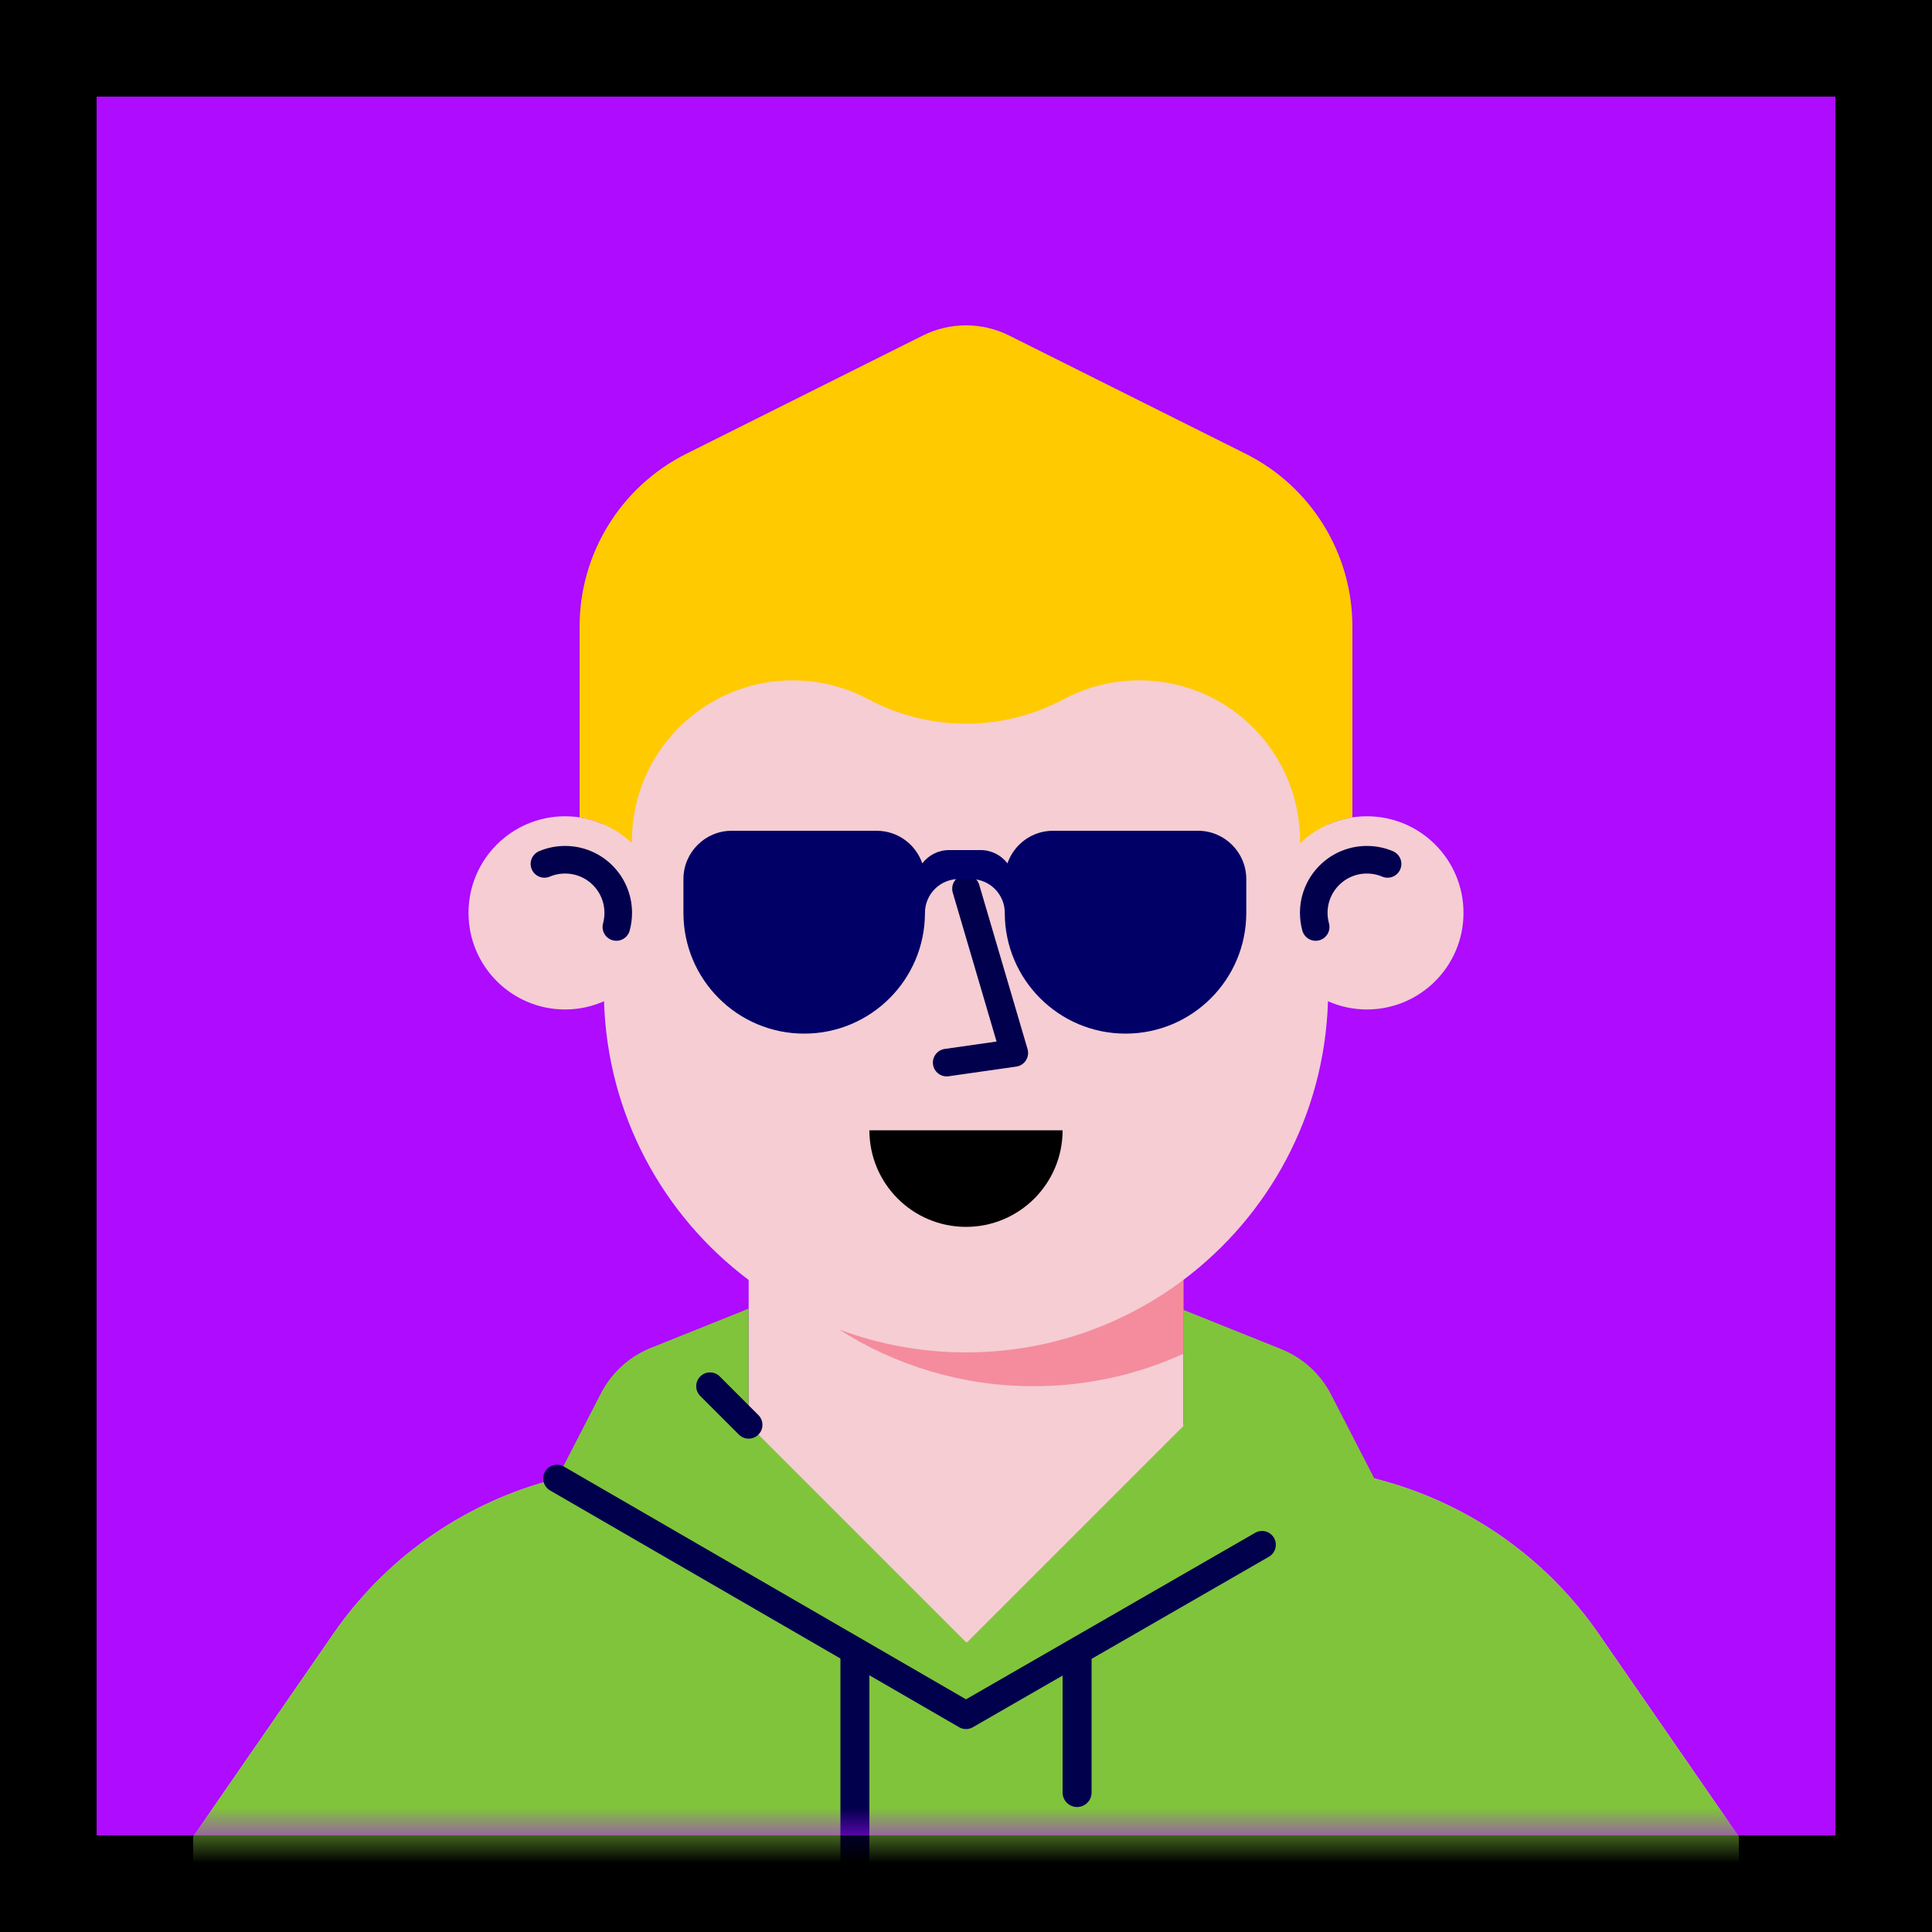 <svg width="70" height="70" viewBox="0 0 70 70" fill="none" xmlns="http://www.w3.org/2000/svg">
<rect width="70" height="70" fill="black"/>
<rect x="3.5" y="3.5" width="63" height="63" fill="#AE0BFF"/>
<mask id="mask0_0_7" style="mask-type:luminance" maskUnits="userSpaceOnUse" x="3" y="3" width="64" height="64">
<rect x="3.5" y="3.5" width="63" height="63" fill="white"/>
</mask>
<g mask="url(#mask0_0_7)">
<path fill-rule="evenodd" clip-rule="evenodd" d="M57.919 59.191C56.061 56.505 53.324 54.552 50.179 53.671L42.875 51.625V46.375C45.962 44.056 47.99 40.406 48.115 36.277C48.546 36.467 49.023 36.575 49.525 36.575C51.458 36.575 53.025 35.008 53.025 33.075C53.025 31.142 51.458 29.575 49.525 29.575C49.027 29.575 48.554 29.68 48.125 29.868V28.875C48.125 21.626 42.249 15.75 35 15.75H35C27.751 15.75 21.875 21.626 21.875 28.875V29.868C21.446 29.68 20.973 29.575 20.475 29.575C18.542 29.575 16.975 31.142 16.975 33.075C16.975 35.008 18.542 36.575 20.475 36.575C20.977 36.575 21.453 36.467 21.885 36.277C22.01 40.406 24.037 44.056 27.125 46.375V51.625L19.821 53.671C16.676 54.552 13.938 56.505 12.081 59.191L7 66.542V71.75H63V66.542L57.919 59.191Z" fill="#F5CDD3"/>
<path fill-rule="evenodd" clip-rule="evenodd" d="M35 49C33.382 49 31.832 48.705 30.401 48.17C32.437 49.47 34.855 50.225 37.45 50.225C39.385 50.225 41.221 49.803 42.875 49.051V46.375C40.681 48.023 37.955 49 35 49Z" fill="#F48C9D"/>
<path d="M22.332 33.586C22.376 33.423 22.4 33.252 22.4 33.075C22.4 32.012 21.538 31.15 20.475 31.15C20.209 31.15 19.956 31.204 19.726 31.301" stroke="#00004D" stroke-linecap="round" stroke-linejoin="round"/>
<path d="M47.669 33.586C47.624 33.423 47.6 33.252 47.6 33.075C47.6 32.012 48.462 31.15 49.525 31.15C49.791 31.15 50.044 31.204 50.274 31.301" stroke="#00004D" stroke-linecap="round" stroke-linejoin="round"/>
<path fill-rule="evenodd" clip-rule="evenodd" d="M38.5 40.952C38.5 42.885 36.933 44.452 35 44.452C33.067 44.452 31.5 42.885 31.5 40.952H38.5Z" fill="black"/>
<path fill-rule="evenodd" clip-rule="evenodd" d="M42.175 33.6C42.175 34.373 41.548 35 40.775 35C40.002 35 39.375 34.373 39.375 33.6C39.375 32.827 40.002 32.2 40.775 32.2C41.548 32.2 42.175 32.827 42.175 33.6" fill="#00004D"/>
<path fill-rule="evenodd" clip-rule="evenodd" d="M30.625 33.6C30.625 34.373 29.998 35 29.225 35C28.452 35 27.825 34.373 27.825 33.6C27.825 32.827 28.452 32.2 29.225 32.2C29.998 32.2 30.625 32.827 30.625 33.6" fill="#00004D"/>
<path d="M35 32.2L36.75 38.15L34.3 38.5" stroke="#00004D" stroke-linecap="round" stroke-linejoin="round"/>
<path fill-rule="evenodd" clip-rule="evenodd" d="M47.104 30.551C47.613 30.063 48.269 29.729 49 29.619V28.875V22.701C49 20.05 47.502 17.626 45.131 16.44L36.565 12.158C35.58 11.665 34.42 11.665 33.435 12.158L24.869 16.44C22.498 17.626 21 20.05 21 22.701V29.619C21.731 29.729 22.387 30.063 22.896 30.551V30.475C22.896 28.741 23.669 27.096 25.006 25.989C26.826 24.481 29.378 24.223 31.464 25.336C33.674 26.516 36.326 26.516 38.536 25.336C40.621 24.223 43.174 24.481 44.994 25.989C46.331 27.096 47.104 28.741 47.104 30.475V30.551Z" fill="#FFCA00"/>
<path fill-rule="evenodd" clip-rule="evenodd" d="M63 66.542L57.919 59.191C56.062 56.505 53.324 54.552 50.179 53.671L49.792 53.563L48.227 50.525C47.841 49.776 47.199 49.192 46.418 48.879L42.875 47.458V51.667C42.874 51.668 42.874 51.669 42.874 51.67L35.045 59.499C35.03 59.499 35.015 59.5 35 59.5L27.125 51.625V47.414L23.582 48.836C22.801 49.149 22.159 49.733 21.773 50.481L20.182 53.57L19.821 53.671C16.676 54.552 13.938 56.505 12.081 59.191L7 66.542V71.75H63V66.542Z" fill="#80C43B"/>
<path d="M20.182 53.57L35 62.147L45.726 55.97" stroke="#00004D" stroke-linecap="round" stroke-linejoin="round"/>
<path fill-rule="evenodd" clip-rule="evenodd" d="M30.975 69.147V69.147C30.685 69.147 30.45 68.911 30.45 68.621V59.526L31.5 60.121V68.621C31.5 68.911 31.265 69.147 30.975 69.147" fill="#00004D"/>
<path fill-rule="evenodd" clip-rule="evenodd" d="M39.025 65.472V65.472C38.735 65.472 38.5 65.236 38.5 64.947V60.131L39.55 59.526V64.947C39.55 65.236 39.315 65.472 39.025 65.472" fill="#00004D"/>
<path d="M25.725 50.225L27.125 51.625" stroke="#00004D" stroke-linecap="round" stroke-linejoin="round"/>
<path fill-rule="evenodd" clip-rule="evenodd" d="M43.405 30.1H38.155C37.388 30.1 36.738 30.594 36.502 31.281C36.278 30.989 35.926 30.8 35.53 30.8H34.388C33.991 30.8 33.64 30.989 33.416 31.281C33.179 30.594 32.529 30.1 31.762 30.1H26.512C25.546 30.1 24.762 30.884 24.762 31.85V33.075C24.762 35.491 26.721 37.45 29.137 37.45C31.554 37.45 33.513 35.491 33.513 33.075C33.513 32.398 34.061 31.85 34.737 31.85H35.18C35.857 31.85 36.405 32.398 36.405 33.075C36.405 35.491 38.364 37.45 40.78 37.45C43.196 37.45 45.155 35.491 45.155 33.075V31.85C45.155 30.884 44.371 30.1 43.405 30.1" fill="#000066"/>
</g>
</svg>
